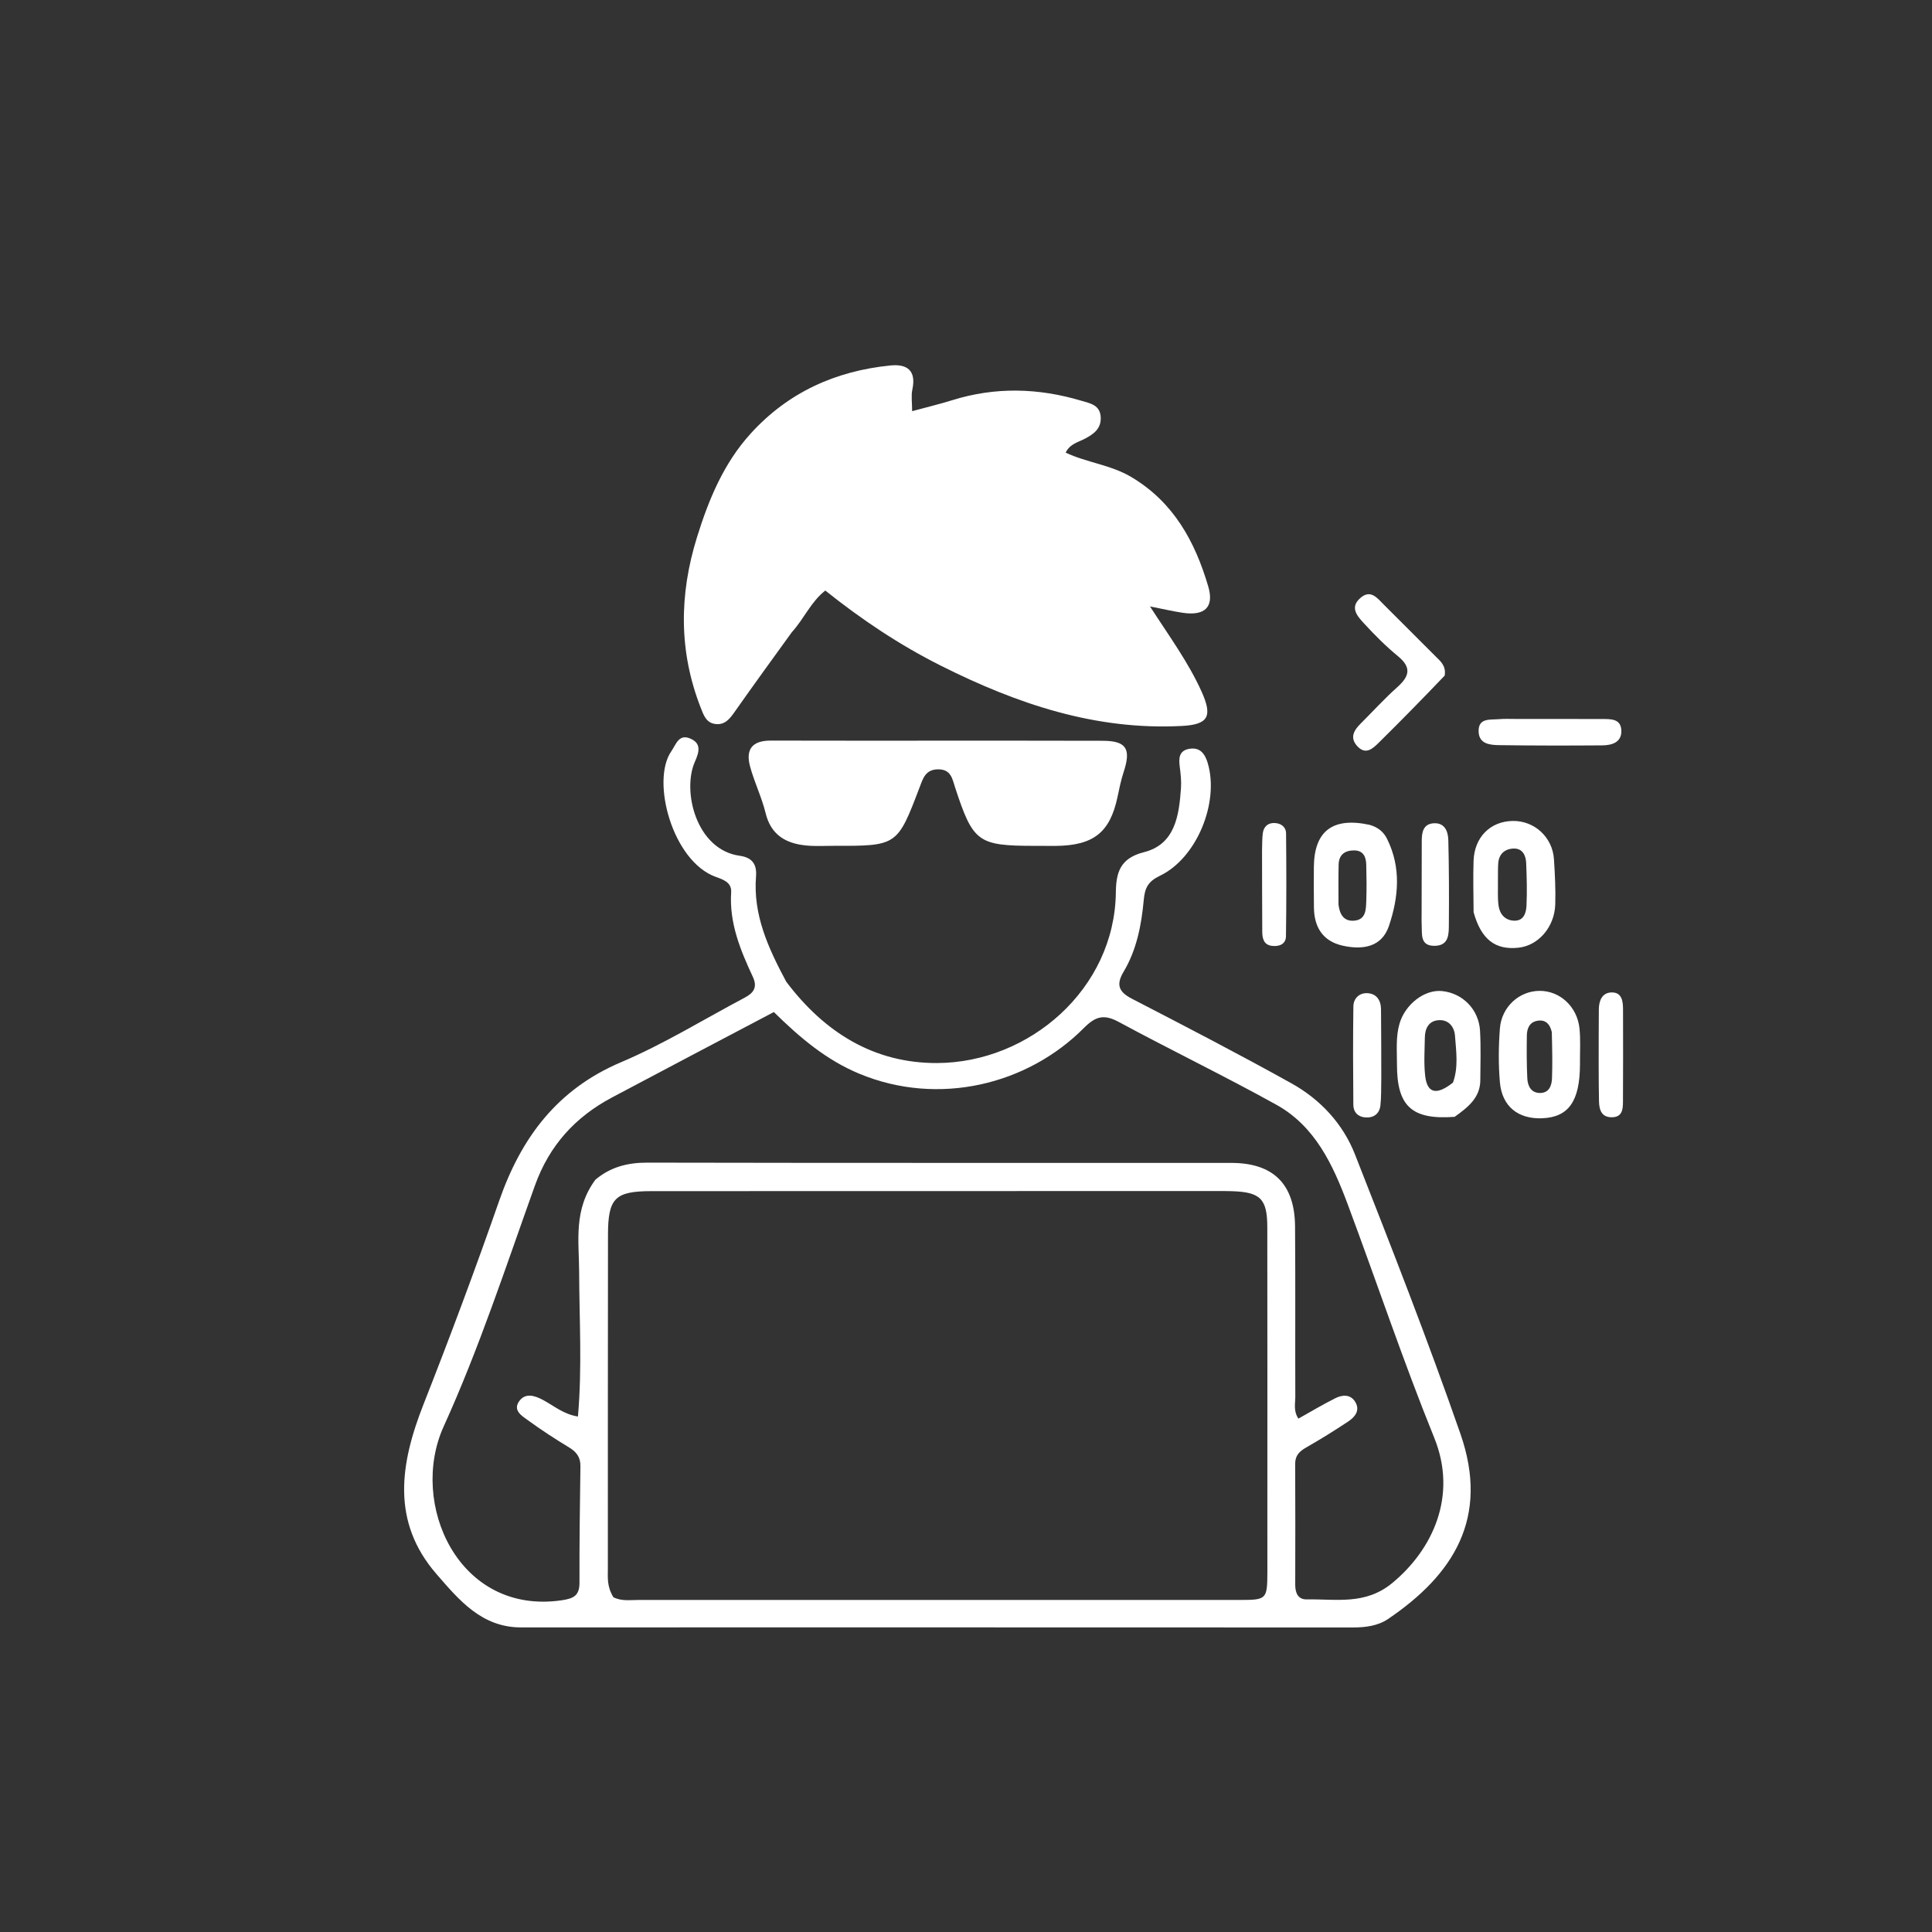<svg version="1.1" id="Layer_1" xmlns="http://www.w3.org/2000/svg" xmlns:xlink="http://www.w3.org/1999/xlink" x="0px"
	y="0px" width="100%" viewBox="0 0 448 448" enable-background="new 0 0 448 448" xml:space="preserve">
	<rect x="0" y="0" width="448" height="448" fill="#333333" stroke="none"/>
	<path fill="#FFFFFF" opacity="1" stroke="none" d="
M182.318,227.645 
	C191.238,239.481 202.739,246.56 217.291,246.503 
	C238.708,246.419 258.462,229.336 258.747,206.96 
	C258.806,202.385 259.681,199.018 265.262,197.609 
	C272.492,195.784 273.395,189.137 273.848,182.805 
	C273.966,181.158 273.785,179.471 273.569,177.825 
	C273.306,175.819 273.368,174.028 275.831,173.633 
	C278.338,173.231 279.436,174.866 280.056,176.954 
	C282.77,186.09 277.509,198.986 268.97,203.074 
	C266.242,204.379 265.478,205.859 265.219,208.674 
	C264.686,214.462 263.591,220.229 260.55,225.321 
	C258.741,228.35 259.411,230.008 262.491,231.601 
	C274.888,238.01 287.288,244.427 299.479,251.214 
	C306.156,254.93 311.402,260.575 314.185,267.659 
	C322.632,289.152 331.063,310.672 338.648,332.477 
	C345.436,351.99 337.024,365.155 321.868,375.42 
	C319.509,377.017 316.633,377.385 313.727,377.384 
	C249.407,377.358 185.087,377.359 120.766,377.367 
	C111.651,377.368 106.377,370.938 101.234,365.021 
	C90.64,352.833 92.787,339.403 98.202,325.644 
	C104.343,310.042 110.218,294.325 115.734,278.492 
	C120.849,263.811 129.19,252.597 144.033,246.302 
	C153.935,242.102 163.188,236.37 172.728,231.318 
	C174.728,230.258 175.708,228.944 174.572,226.51 
	C171.679,220.312 169.082,214.02 169.545,206.922 
	C169.696,204.598 167.7,203.961 165.973,203.336 
	C155.919,199.698 150.918,181.068 155.66,174.216 
	C156.766,172.618 157.397,170.143 160.013,171.239 
	C162.652,172.344 162.181,174.281 161.143,176.615 
	C158.106,183.441 161.445,197.05 171.531,198.44 
	C174.509,198.851 175.525,200.512 175.31,203.217 
	C174.602,212.111 178.11,219.787 182.318,227.645 
M142.231,370.366 
	C144.111,371.339 146.145,371.004 148.122,371.005 
	C180.932,371.019 213.742,371.011 246.551,371.009 
	C260.208,371.008 273.865,371.02 287.522,371.006 
	C293.729,371 293.859,370.855 293.885,364.493 
	C293.901,360.496 293.881,356.499 293.881,352.502 
	C293.88,329.852 293.903,307.201 293.867,284.551 
	C293.856,277.954 292.251,276.415 285.576,276.215 
	C284.411,276.18 283.244,276.18 282.078,276.18 
	C238.443,276.186 194.808,276.191 151.173,276.205 
	C142.586,276.208 140.993,277.787 140.983,286.393 
	C140.954,312.207 140.947,338.022 140.951,363.836 
	C140.951,365.819 140.708,367.846 142.231,370.366 
M138.067,273.551 
	C141.539,270.624 145.508,269.588 150.069,269.597 
	C195.212,269.689 240.356,269.646 285.499,269.659 
	C295.24,269.661 300.224,274.544 300.302,284.38 
	C300.406,297.539 300.314,310.7 300.36,323.859 
	C300.365,325.458 299.883,327.161 301.079,328.958 
	C303.957,327.35 306.765,325.655 309.692,324.199 
	C311.235,323.431 313.088,323.274 314.188,324.969 
	C315.484,326.968 314.256,328.539 312.652,329.606 
	C309.476,331.72 306.227,333.737 302.913,335.629 
	C301.334,336.53 300.318,337.478 300.33,339.455 
	C300.385,348.783 300.358,358.112 300.343,367.44 
	C300.34,369.332 300.935,370.915 303.05,370.876 
	C309.849,370.751 316.591,372.256 322.888,367.042 
	C332.188,359.341 338.054,346.893 332.574,333.386 
	C325.335,315.544 319.232,297.244 312.489,279.198 
	C309.079,270.07 304.938,261.151 295.975,256.177 
	C283.943,249.5 271.53,243.513 259.419,236.972 
	C256.005,235.129 254.054,235.638 251.334,238.375 
	C238.258,251.537 217.66,256.599 199.313,249.001 
	C191.599,245.807 185.499,240.628 179.444,234.678 
	C166.849,241.32 154.357,247.868 141.904,254.49 
	C133.377,259.024 127.373,265.617 124.036,274.919 
	C117.311,293.659 111.105,312.677 102.885,330.763 
	C94.777,348.603 106.264,374.541 130.185,371.089 
	C133.027,370.679 134.384,370.011 134.373,366.967 
	C134.343,357.975 134.464,348.982 134.592,339.991 
	C134.622,337.891 133.672,336.666 131.931,335.613 
	C128.667,333.64 125.461,331.551 122.38,329.306 
	C121.01,328.308 118.869,327.059 120.389,324.919 
	C121.811,322.915 123.978,323.609 125.807,324.572 
	C128.384,325.928 130.643,327.948 134.014,328.468 
	C135.015,317.131 134.33,306.008 134.293,294.899 
	C134.269,287.793 132.93,280.501 138.067,273.551 
z" />
	<path fill="#FFFFFF" opacity="1" stroke="none" d="
M183.616,146.593 
	C179.02,152.937 174.631,158.993 170.327,165.109 
	C169.22,166.683 168.1,168.112 165.983,167.898 
	C163.79,167.677 163.182,165.892 162.495,164.135 
	C157.379,151.057 157.476,137.928 161.612,124.602 
	C164.349,115.785 167.814,107.413 174.098,100.505 
	C182.77,90.971 193.754,86.021 206.454,84.748 
	C210.442,84.348 212.498,85.983 211.555,90.363 
	C211.254,91.759 211.507,93.276 211.507,95.342 
	C214.878,94.427 217.877,93.714 220.813,92.797 
	C230.821,89.673 240.803,89.957 250.763,92.93 
	C252.778,93.531 255.135,93.885 255.242,96.815 
	C255.337,99.44 253.582,100.655 251.623,101.703 
	C250.042,102.55 248.126,102.887 247.106,104.959 
	C252.027,107.275 257.567,107.782 262.327,110.611 
	C272.148,116.448 277.121,125.602 280.176,136.001 
	C281.594,140.827 279.326,142.857 274.249,142.095 
	C271.969,141.753 269.717,141.221 266.664,140.62 
	C271.08,147.465 275.546,153.528 278.643,160.407 
	C281.227,166.147 280.17,168.017 274.054,168.337 
	C253.978,169.391 235.758,163.19 218.155,154.355 
	C208.624,149.571 199.819,143.692 191.371,136.936 
	C188.003,139.58 186.494,143.421 183.616,146.593 
z" />
	<path fill="#FFFFFF" opacity="1" stroke="none" d="
M244.801,196.152 
	C242.829,196.148 241.33,196.144 239.831,196.141 
	C226.758,196.119 225.642,195.29 221.492,182.658 
	C220.833,180.652 220.573,178.369 217.508,178.398 
	C214.612,178.426 214.04,180.473 213.264,182.512 
	C208.068,196.168 208.064,196.168 193.313,196.132 
	C191.148,196.126 188.965,196.269 186.821,196.045 
	C182.156,195.558 178.751,193.569 177.526,188.526 
	C176.63,184.836 174.896,181.354 173.915,177.678 
	C172.878,173.791 174.396,171.72 178.73,171.731 
	C204.383,171.792 230.037,171.709 255.691,171.776 
	C261.248,171.791 262.326,173.673 260.54,179.07 
	C259.918,180.95 259.539,182.916 259.123,184.859 
	C257.38,192.992 253.627,196.066 244.801,196.152 
z" />
	<path fill="#FFFFFF" opacity="1" stroke="none" d="
M366.37,246.882 
	C366.339,255.423 363.674,259.061 357.612,259.307 
	C352.042,259.533 348.293,256.573 347.804,250.972 
	C347.443,246.848 347.487,242.647 347.799,238.514 
	C348.18,233.466 352.274,229.801 356.982,229.764 
	C361.667,229.726 365.71,233.373 366.254,238.435 
	C366.536,241.067 366.347,243.75 366.37,246.882 
M359.84,239.331 
	C359.413,237.478 358.387,236.305 356.358,236.73 
	C354.605,237.096 354.073,238.571 354.05,240.132 
	C354.003,243.433 353.997,246.74 354.158,250.036 
	C354.243,251.771 354.991,253.411 357.045,253.444 
	C359.16,253.478 359.818,251.808 359.884,250.065 
	C360.007,246.767 359.941,243.461 359.84,239.331 
z" />
	<path fill="#FFFFFF" opacity="1" stroke="none" d="
M317.627,191.276 
	C319.688,191.894 320.871,192.976 321.653,194.552 
	C324.953,201.205 324.306,208.088 322.072,214.715 
	C320.386,219.717 315.837,220.309 311.272,219.267 
	C306.768,218.24 304.738,215.013 304.682,210.494 
	C304.643,207.334 304.635,204.172 304.665,201.011 
	C304.743,192.731 309.006,189.398 317.627,191.276 
M310.377,209.76 
	C310.629,211.985 311.595,213.728 314.079,213.484 
	C316.757,213.22 316.744,210.881 316.817,208.917 
	C316.922,206.108 316.882,203.291 316.81,200.479 
	C316.763,198.655 316.102,197.18 313.937,197.195 
	C311.805,197.21 310.462,198.232 310.408,200.476 
	C310.341,203.289 310.366,206.105 310.377,209.76 
z" />
	<path fill="#FFFFFF" opacity="1" stroke="none" d="
M337.303,258.976 
	C327.335,259.718 323.911,256.493 323.935,246.771 
	C323.942,243.63 323.624,240.466 324.526,237.367 
	C325.834,232.877 330.322,229.403 334.381,229.812 
	C339.179,230.295 342.932,234.083 343.201,239.067 
	C343.407,242.873 343.289,246.699 343.258,250.515 
	C343.225,254.485 340.501,256.703 337.303,258.976 
M336.924,251.032 
	C338.216,247.464 337.658,243.783 337.388,240.169 
	C337.226,238.012 335.82,236.319 333.407,236.58 
	C331.265,236.812 330.431,238.541 330.4,240.558 
	C330.354,243.553 330.137,246.581 330.485,249.537 
	C330.949,253.46 333.059,254.101 336.924,251.032 
z" />
	<path fill="#FFFFFF" opacity="1" stroke="none" d="
M341.705,211.536 
	C341.677,207.263 341.567,203.436 341.697,199.618 
	C341.884,194.124 345.575,190.451 350.777,190.365 
	C355.791,190.282 360.008,194.123 360.338,199.243 
	C360.562,202.721 360.745,206.218 360.641,209.697 
	C360.483,214.979 356.712,219.27 352.11,219.758 
	C346.742,220.328 343.48,217.885 341.705,211.536 
M347.347,204.56 
	C347.381,206.386 347.239,208.237 347.495,210.032 
	C347.776,212.006 349.033,213.437 351.131,213.492 
	C353.329,213.55 353.887,211.677 353.967,210.044 
	C354.131,206.743 354.029,203.422 353.895,200.115 
	C353.823,198.319 353.03,196.698 350.97,196.766 
	C348.956,196.832 347.562,198.016 347.413,200.206 
	C347.334,201.365 347.365,202.531 347.347,204.56 
z" />
	<path fill="#FFFFFF" opacity="1" stroke="none" d="
M334.998,156.661 
	C329.834,162.071 324.834,167.16 319.758,172.173 
	C318.342,173.57 316.686,175.18 314.706,172.995 
	C312.952,171.061 313.933,169.358 315.495,167.805 
	C318.321,164.997 321.001,162.029 323.97,159.383 
	C326.746,156.908 327.446,154.853 324.183,152.174 
	C321.376,149.871 318.785,147.27 316.324,144.593 
	C314.803,142.939 312.863,140.882 315.47,138.643 
	C317.84,136.606 319.35,138.669 320.874,140.194 
	C324.857,144.183 328.837,148.177 332.836,152.15 
	C334.015,153.322 335.366,154.372 334.998,156.661 
z" />
	<path fill="#FFFFFF" opacity="1" stroke="none" d="
M352.063,166.719 
	C358.845,166.719 365.136,166.705 371.427,166.731 
	C373.42,166.739 375.834,166.592 375.964,169.335 
	C376.098,172.165 373.773,172.822 371.5,172.84 
	C363.555,172.901 355.608,172.901 347.663,172.788 
	C345.533,172.758 342.952,172.546 342.868,169.637 
	C342.775,166.383 345.575,166.952 347.601,166.76 
	C348.914,166.636 350.248,166.726 352.063,166.719 
z" />
	<path fill="#FFFFFF" opacity="1" stroke="none" d="
M320.3,249.905 
	C320.245,252.372 320.32,254.37 320.096,256.333 
	C319.876,258.258 318.549,259.245 316.631,259.117 
	C314.918,259.003 313.833,257.908 313.818,256.212 
	C313.751,248.601 313.723,240.988 313.826,233.377 
	C313.851,231.516 315.182,230.215 317.062,230.301 
	C319.204,230.399 320.215,231.953 320.237,234.027 
	C320.292,239.158 320.283,244.29 320.3,249.905 
z" />
	<path fill="#FFFFFF" opacity="1" stroke="none" d="
M329.65,211.826 
	C329.659,205.887 329.664,200.425 329.682,194.963 
	C329.688,193.027 330.017,191.1 332.363,190.911 
	C334.995,190.7 335.791,192.753 335.843,194.825 
	C336.004,201.275 336.02,207.73 335.969,214.183 
	C335.951,216.461 336.081,219.24 332.746,219.321 
	C329.169,219.407 329.799,216.518 329.661,214.289 
	C329.62,213.629 329.652,212.965 329.65,211.826 
z" />
	<path fill="#FFFFFF" opacity="1" stroke="none" d="
M370.708,246.982 
	C370.717,242.341 370.702,238.193 370.745,234.046 
	C370.766,232.045 371.494,230.173 373.691,230.129 
	C376.143,230.079 376.349,232.221 376.356,234.101 
	C376.383,241.235 376.376,248.368 376.341,255.502 
	C376.333,257.209 376.188,259.005 373.868,259.073 
	C371.429,259.144 370.834,257.439 370.783,255.439 
	C370.714,252.786 370.73,250.131 370.708,246.982 
z" />
	<path fill="#FFFFFF" opacity="1" stroke="none" d="
M292.646,197.144 
	C292.7,195.505 292.666,194.335 292.826,193.192 
	C293.038,191.686 293.996,190.8 295.534,190.844 
	C297.033,190.886 298.203,191.748 298.218,193.248 
	C298.298,201.199 298.311,209.153 298.195,217.104 
	C298.168,218.958 296.608,219.529 294.953,219.334 
	C293.035,219.107 292.706,217.605 292.697,216.027 
	C292.661,209.893 292.659,203.758 292.646,197.144 
z" />
</svg>